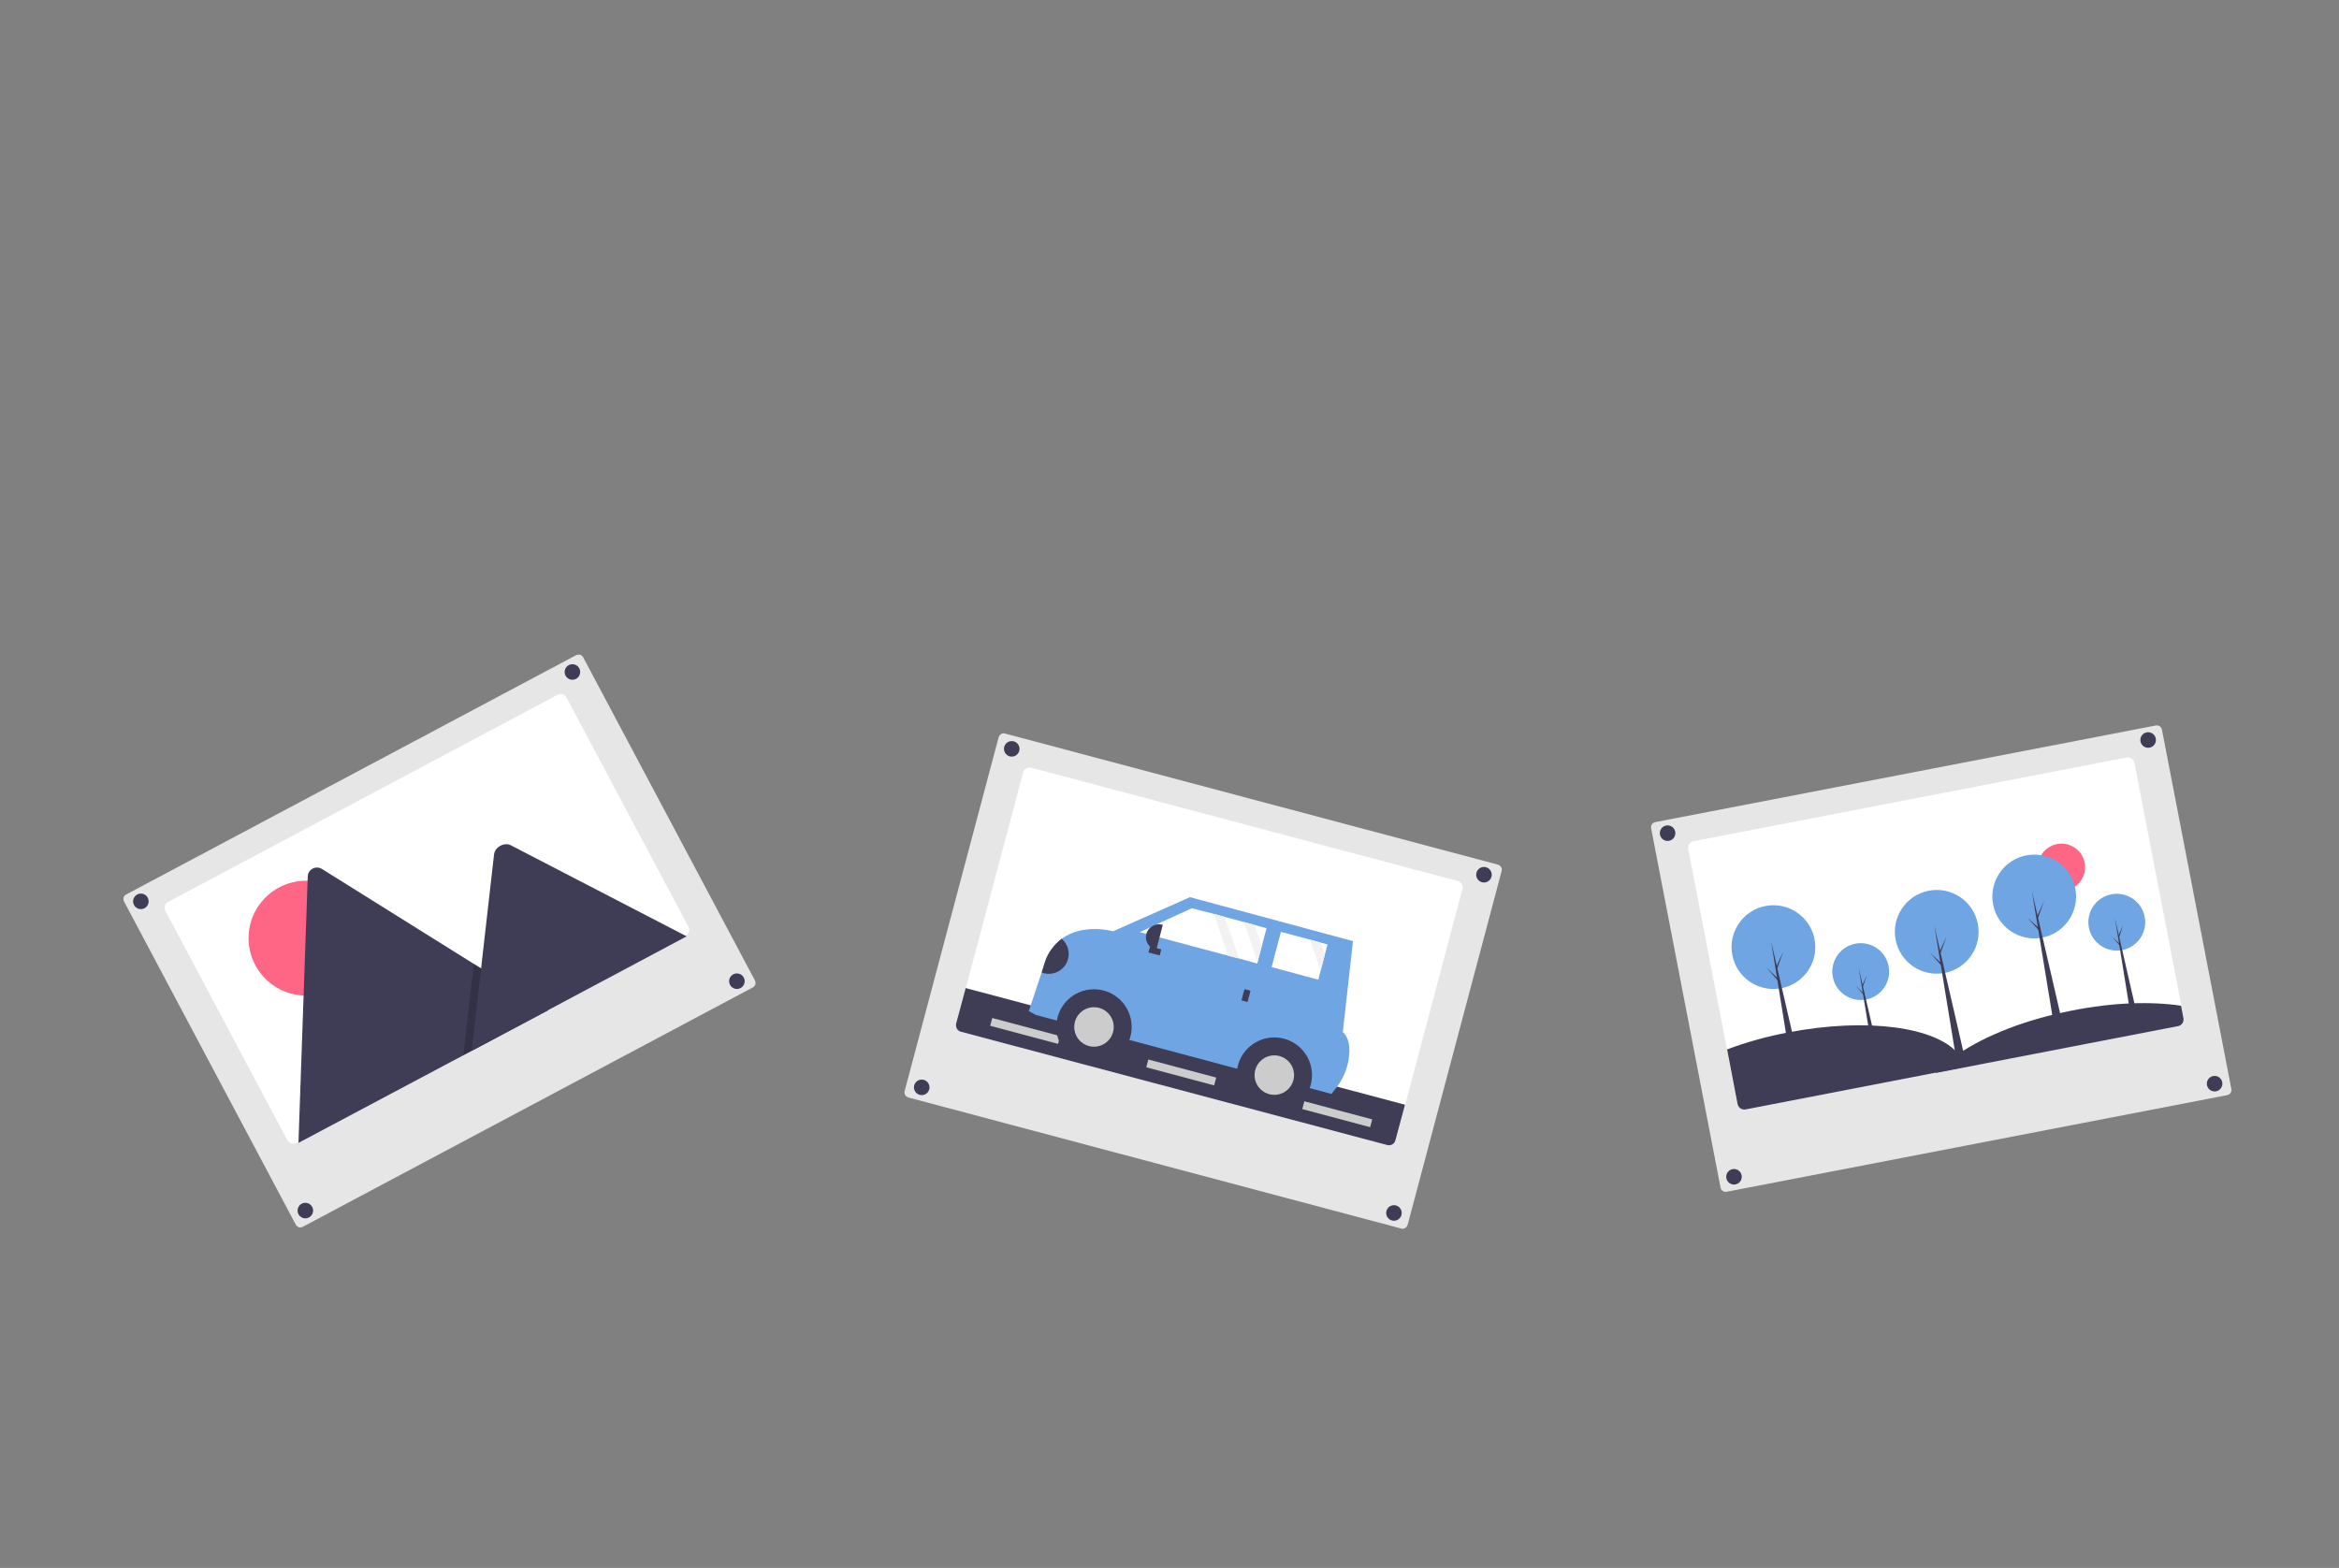 <?xml version="1.0" encoding="utf-8"?>
<!-- Generator: Adobe Illustrator 22.1.0, SVG Export Plug-In . SVG Version: 6.00 Build 0)  -->
<svg version="1.1" id="fad6bd40-d7a1-475a-8cb8-f1a0445f95b8"
	 xmlns="http://www.w3.org/2000/svg" xmlns:xlink="http://www.w3.org/1999/xlink" x="0px" y="0px" viewBox="0 0 782.1 524.3"
	 style="enable-background:new 0 0 782.1 524.3;" xml:space="preserve">
<rect x="0" y="0" width="782.1" height="524.3" fill="#808080" stroke="none"/>
<style type="text/css">
	.st0{fill:#E6E6E6;}
	.st1{fill:#FFFFFF;}
	.st2{fill:#FF6584;}
	.st3{fill:#3F3D56;}
	.st4{fill:#6FA5E2;}
	.st5{opacity:0.2;enable-background:new    ;}
	.st6{fill:#CCCCCC;}
	.st7{fill:#F2F2F2;}
</style>
<path class="st0" d="M553.5,274.9c-1,0.2-1.6,1.1-1.4,2.1l23.2,120.1c0.2,1,1.1,1.6,2.1,1.4l167.3-32.3c1-0.2,1.6-1.1,1.4-2.1
	L722.9,244c-0.2-1-1.1-1.6-2.1-1.4L553.5,274.9z"/>
<path class="st1" d="M713.7,255.1l16.5,85.3c0.2,1.2-0.5,2.3-1.7,2.6l-144.9,28c-0.1,0-0.2,0-0.3,0c-1.1,0.1-2-0.7-2.3-1.8
	l-16.5-85.3c-0.2-1.2,0.5-2.3,1.7-2.6l144.9-28C712.3,253.2,713.4,253.9,713.7,255.1z"/>
<circle class="st2" cx="689.3" cy="290" r="7.9"/>
<circle class="st3" cx="557.6" cy="278.6" r="2.6"/>
<ellipse transform="matrix(0.982 -0.19 0.19 0.982 -33.935 140.744)" class="st3" cx="718.1" cy="247.6" rx="2.6" ry="2.6"/>
<circle class="st3" cx="579.8" cy="393.5" r="2.6"/>
<ellipse transform="matrix(0.982 -0.19 0.19 0.982 -55.342 147.047)" class="st3" cx="740.3" cy="362.5" rx="2.6" ry="2.6"/>
<ellipse transform="matrix(0.982 -0.19 0.19 0.982 -50.377 123.916)" class="st4" cx="622" cy="325" rx="9.5" ry="9.5"/>
<polygon class="st3" points="628.3,353 626.4,353.4 621.5,323.7 "/>
<polygon class="st3" points="622.8,329.2 624.3,326 622.9,329.9 622.6,329.6 "/>
<polygon class="st3" points="623.1,332.1 620.5,329.7 623.3,332.8 623.4,332.4 "/>
<ellipse transform="matrix(0.982 -0.19 0.19 0.982 -45.681 139.867)" class="st4" cx="707.6" cy="308.5" rx="9.5" ry="9.5"/>
<polygon class="st3" points="713.9,336.4 712,336.8 707.2,307.1 "/>
<polygon class="st3" points="708.4,312.7 709.9,309.4 708.6,313.4 708.2,313 "/>
<polygon class="st3" points="708.8,315.6 706.2,313.2 708.9,316.3 709.1,315.9 "/>
<ellipse transform="matrix(0.982 -0.19 0.19 0.982 -47.377 128.506)" class="st4" cx="647.4" cy="311.7" rx="14" ry="14"/>
<polygon class="st3" points="656.8,353 654,353.5 646.8,309.6 "/>
<polygon class="st3" points="648.7,317.9 650.9,313.1 648.8,318.9 648.4,318.4 "/>
<polygon class="st3" points="649.2,322.2 645.3,318.5 649.4,323.2 649.6,322.5 "/>
<ellipse transform="matrix(0.982 -0.19 0.19 0.982 -44.552 134.481)" class="st4" cx="680" cy="299.9" rx="14" ry="14"/>
<polygon class="st3" points="689.4,341.2 686.6,341.7 679.4,297.9 "/>
<polygon class="st3" points="681.3,306.1 683.5,301.3 681.4,307.1 681,306.6 "/>
<polygon class="st3" points="681.8,310.4 677.9,306.8 682,311.4 682.2,310.8 "/>
<ellipse transform="matrix(0.982 -0.19 0.19 0.982 -49.335 118.236)" class="st4" cx="592.8" cy="316.8" rx="14" ry="14"/>
<polygon class="st3" points="602.2,358 599.3,358.6 592.2,314.7 "/>
<polygon class="st3" points="594.1,322.9 596.3,318.2 594.2,324 593.8,323.5 "/>
<polygon class="st3" points="594.5,327.2 590.7,323.6 594.8,328.3 595,327.6 "/>
<path class="st3" d="M657,356.8L583.6,371c-0.1,0-0.2,0-0.3,0c-1.1,0.1-2-0.7-2.3-1.8l-3.5-18.3c6.7-2.5,13.6-4.4,20.6-5.7
	c26.1-5,49.3-1.8,56.7,7.2C655.8,353.6,656.6,355.2,657,356.8z"/>
<path class="st3" d="M729.3,336.3l0.8,4.2c0.2,1.2-0.5,2.3-1.7,2.6l-81.2,15.7c2.2-2.4,4.8-4.5,7.5-6.3c9.1-6.2,22.6-11.6,38.2-14.6
	C706.4,335.2,719.2,334.8,729.3,336.3z"/>
<path class="st0" d="M193.4,218.9c-0.3,0-0.6,0.1-0.8,0.2l-150.4,80c-0.9,0.5-1.2,1.5-0.7,2.4l57.4,108c0.5,0.9,1.5,1.2,2.4,0.7
	l150.4-80c0.9-0.5,1.2-1.5,0.7-2.4l-57.4-108c-0.2-0.4-0.6-0.7-1.1-0.9C193.8,218.9,193.6,218.9,193.4,218.9z"/>
<path class="st1" d="M189.4,233.2l40.8,76.7c0.6,1.1,0.2,2.4-0.9,3c0,0,0,0,0,0L99.1,382.2c-0.1,0.1-0.2,0.1-0.3,0.1
	c-1,0.4-2.2-0.1-2.7-1l-40.8-76.7c-0.6-1.1-0.2-2.4,0.9-3c0,0,0,0,0,0l130.3-69.3C187.5,231.7,188.8,232.1,189.4,233.2
	C189.4,233.2,189.4,233.2,189.4,233.2z"/>
<ellipse transform="matrix(0.16 -0.987 0.987 0.16 -223.797 364.567)" class="st2" cx="102.4" cy="313.8" rx="19.2" ry="19.2"/>
<path class="st3" d="M183.3,337.8L100.1,382c-0.1,0.1-0.2,0.1-0.3,0.1l3.1-89c0-1.7,1.5-3.1,3.2-3c0.6,0,1.1,0.2,1.6,0.5l50.7,31.7
	l2.4,1.5L183.3,337.8z"/>
<polygon class="st5" points="183.3,337.8 154.9,352.9 158.1,325.2 158.3,323.2 158.4,322.2 160.8,323.7 "/>
<path class="st3" d="M229.6,313.1l-71.9,38.3l3.2-27.7l0.2-2l4.1-36c0.3-2.4,3.1-4,5.3-3.2c0.1,0.1,0.3,0.1,0.4,0.2L229.6,313.1z"/>
<circle class="st3" cx="47.1" cy="301.4" r="2.6"/>
<circle class="st3" cx="191.4" cy="224.7" r="2.6"/>
<circle class="st3" cx="102.1" cy="404.8" r="2.6"/>
<circle class="st3" cx="246.4" cy="328.1" r="2.6"/>
<path class="st0" d="M468.5,410.8c1,0.3,1.9-0.3,2.2-1.3l31.4-118.2c0.3-1-0.3-1.9-1.3-2.2l-164.7-43.8c-1-0.3-1.9,0.3-2.2,1.3
	l-31.4,118.2c-0.3,1,0.3,1.9,1.3,2.2c0,0,0,0,0,0L468.5,410.8z"/>
<path class="st1" d="M489,297.3l-22.3,84c-0.3,1.2-1.5,1.9-2.7,1.6l-142.6-37.9c-0.1,0-0.2-0.1-0.3-0.1c-1-0.4-1.5-1.5-1.3-2.6
	l22.3-84c0.3-1.2,1.5-1.9,2.7-1.6l142.6,37.9C488.6,294.9,489.3,296.1,489,297.3z"/>
<path class="st3" d="M469.8,369.4l-3.2,11.9c-0.3,1.2-1.5,1.9-2.7,1.6l-142.6-37.9c-0.1,0-0.2-0.1-0.3-0.1c-1-0.4-1.5-1.5-1.3-2.6
	l3.2-11.9L469.8,369.4z"/>
<rect x="393.8" y="346.8" transform="matrix(0.257 -0.966 0.966 0.257 -52.938 648.178)" class="st6" width="2.7" height="23.5"/>
<rect x="341.6" y="332.9" transform="matrix(0.257 -0.966 0.966 0.257 -78.286 587.448)" class="st6" width="2.7" height="23.5"/>
<rect x="445.9" y="360.7" transform="matrix(0.257 -0.966 0.966 0.257 -27.59 708.908)" class="st6" width="2.7" height="23.5"/>
<circle class="st3" cx="338.3" cy="250.4" r="2.6"/>
<circle class="st3" cx="496.2" cy="292.5" r="2.6"/>
<circle class="st3" cx="308.2" cy="363.6" r="2.6"/>
<circle class="st3" cx="466.1" cy="405.6" r="2.6"/>
<rect x="440.3" y="358.1" transform="matrix(0.258 -0.966 0.966 0.258 -24.676 697.089)" class="st3" width="2.1" height="13"/>
<path class="st4" d="M344,338.1l2.4,1.3l98.8,26.4l1.4-1.8c2.5-3.1,4.1-6.9,4.5-10.9c0.3-3,0-6.1-2.1-8l3.4-30.4L397.9,300
	l-25.7,11.4c0,0-9.9-2.8-17.2,2.5c-2.6,2-4.6,4.7-5.6,7.8l-1.1,3.5L344,338.1z"/>
<circle class="st3" cx="365.8" cy="343.4" r="12.6"/>
<circle class="st6" cx="365.8" cy="343.4" r="6.6"/>
<circle class="st3" cx="426.1" cy="359.5" r="12.6"/>
<circle class="st6" cx="426.1" cy="359.5" r="6.6"/>
<polygon class="st1" points="381.1,311.7 410.7,319.6 414.3,320.5 420.4,322.2 420.5,321.7 421.9,316.4 423.5,310.4 419.5,309.3 
	415.9,308.3 409.5,306.6 405.9,305.6 398.5,303.7 "/>
<polygon class="st1" points="425.2,323.4 440.8,327.6 441.6,324.5 443,319.2 443.9,315.8 441.6,315.2 438,314.2 428.3,311.6 "/>
<rect x="414.5" y="331.6" transform="matrix(0.258 -0.966 0.966 0.258 -12.157 649.372)" class="st3" width="3.9" height="2.1"/>
<rect x="385" y="315.8" transform="matrix(0.258 -0.966 0.966 0.258 -20.388 608.926)" class="st3" width="2.1" height="3.9"/>
<path class="st3" d="M386.6,317.7l-0.2-0.1c-2.3-0.6-3.7-3-3.1-5.3l0,0c0.6-2.3,3-3.7,5.3-3.1l0.2,0.1l0,0L386.6,317.7L386.6,317.7z
	"/>
<path class="st3" d="M348.3,325.2c3.4,1.3,7.3-0.4,8.6-3.8c1-2.6,0.3-5.6-1.9-7.5c-2.6,2-4.6,4.7-5.6,7.8L348.3,325.2z"/>
<polygon class="st7" points="415.9,308.3 420.5,321.7 421.9,316.4 419.5,309.3 "/>
<polygon class="st7" points="438,314.2 441.6,324.5 443,319.2 441.6,315.2 "/>
<polygon class="st7" points="405.9,305.6 410.7,319.6 414.3,320.5 409.5,306.6 "/>
</svg>
